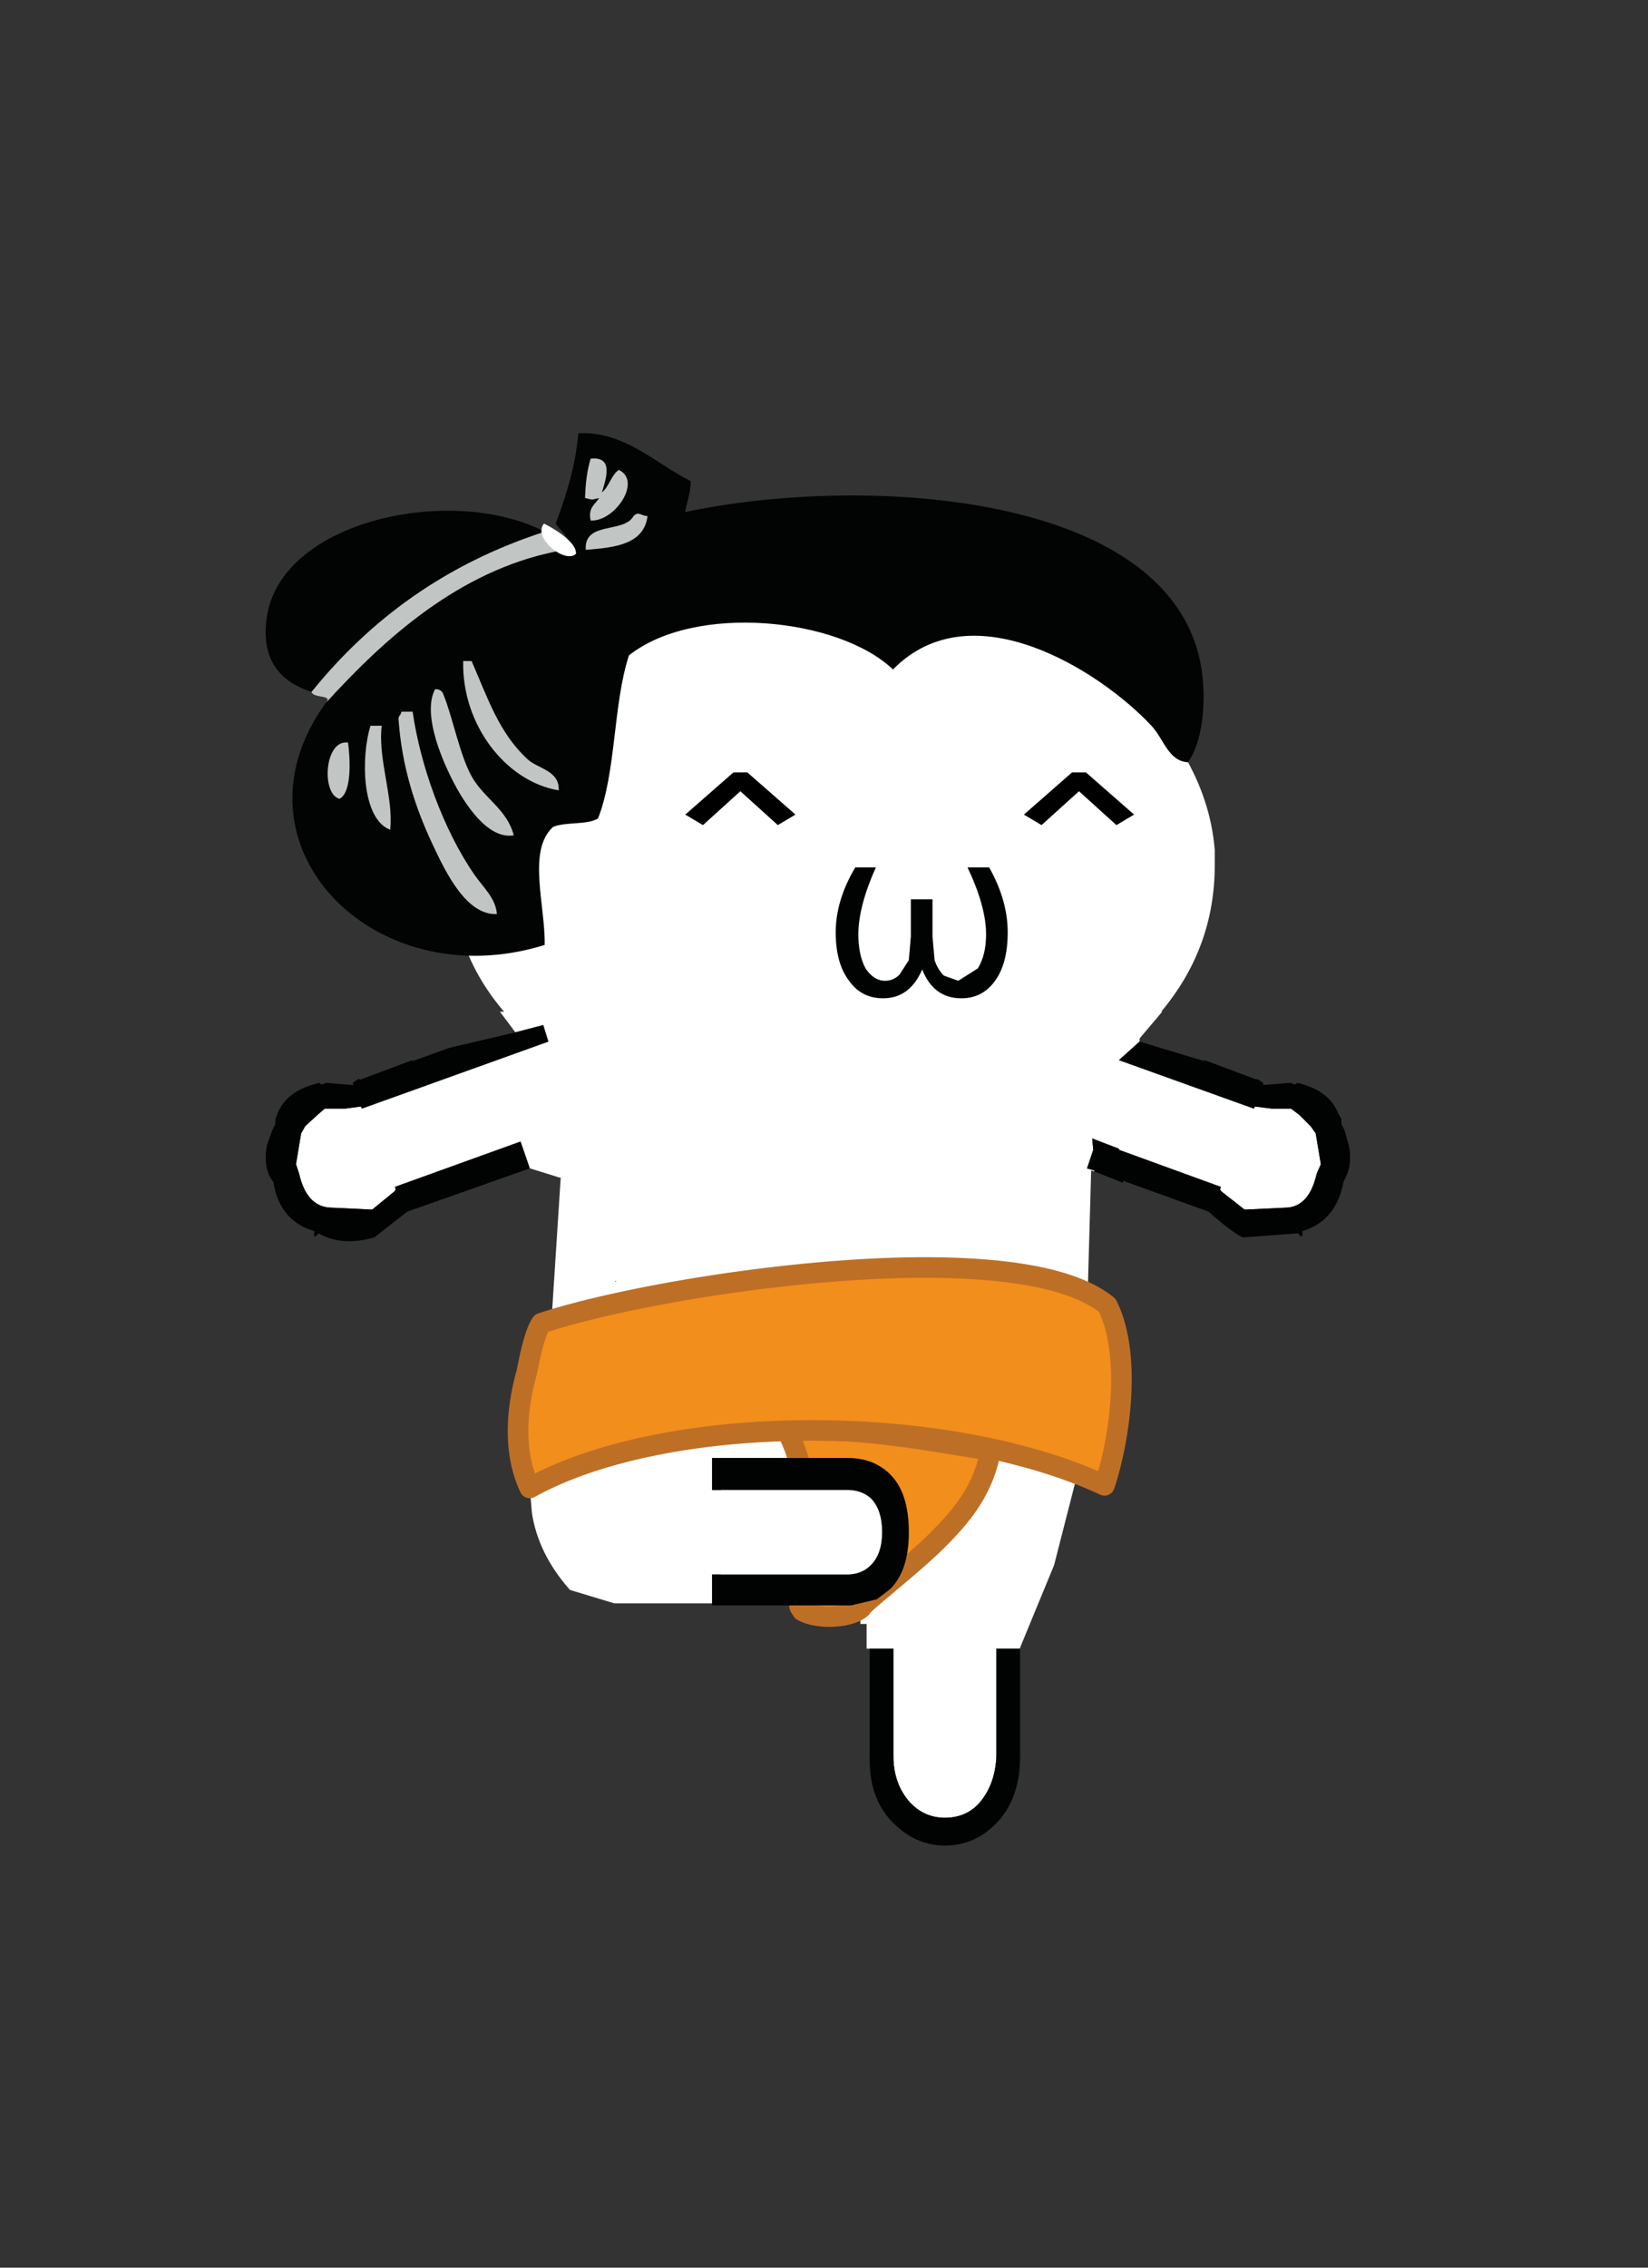 <svg xmlns="http://www.w3.org/2000/svg" width="160" height="220"><rect width="100%" height="100%" fill="#333333" stroke="none"/><path d="M50.036 100.151l-1.5-2h.4c-3.533-4.135-5.199-8.867-5-14.201v-1.5c.334-6.533 3.9-12.566 10.701-18.1 7.332-6.732 16.1-10.434 26.299-11.1 10.133.666 18.834 4.367 26.1 11.1 6.734 5.533 10.367 11.566 10.9 18.1v1.5c0 5.334-1.732 10.066-5.199 14.201h.199-.1l-2.199 2.6v.301l-2 1.799 13.1 4.701.1-.201 1.6.201h1.901l.801.6 1.1 1.1.5.699.5 3-.4.9c-.467 2.066-1.4 3.166-2.801 3.301l-4.199.199-2.301-1.799v-.102h-.1l.1-.299-9.898-3.6v-.102l-2.602-1 .102 1.102-.602 1.799.701.201v.1l-.301-.1-.5 17.699h-.1l-.1 3h.1v.199l-.1.801h-.1l-.701 8.401-2.1 8.199-3.301 8v.1h-2.299v10.4c-.066 1.801-.6 3.301-1.6 4.5-.867 1-2 1.5-3.4 1.5-1.334 0-2.467-.5-3.4-1.5-1.066-1.199-1.6-2.699-1.6-4.5v-10.4h-2.6v-2.4h-.602v-.299l-.898-1.5 2.5-.6 1.299-1c1.201-1.201 1.801-3.033 1.801-5.5 0-2.533-.6-4.4-1.801-5.602-1.066-1.066-2.434-1.6-4.1-1.6H69.138v3.1h13.1c.934 0 1.699.268 2.299.801.734.734 1.102 1.834 1.102 3.301 0 1.4-.367 2.467-1.102 3.199-.6.6-1.365.9-2.299.9h-13.1v2.799h-9.5l-4.301-1.299c-2.066-2.334-3.301-4.834-3.699-7.5l-.201-2.4v-1.1l.1-.801 1.102-3.7h.199v-1.1l.301-.301v-2.7l.299-4.801v-.1l1-15.5h-.1l-2.9-.9-.9-2.6-12.199 4.4.1.299h-.1v.102l-2.199 1.799-4.201-.199c-1.467-.135-2.434-1.234-2.9-3.301l-.299-.9.5-3 .4-.699 1.199-1.1.699-.6h2l1.5-.201.102.201 18.1-6.5-.5-1.602-2.704.705m9.701 24.199h.1l-.1-.1v.1m-7.4 12.901l.1.199-.1-.199" fill="#fff"/><path d="M106.237 113.551l-.701-.201.602-1.799-.102-1.102 2.602 1v.102l9.898 3.6-.1.299h.1v.102l2.301 1.799 4.199-.199c1.4-.135 2.334-1.234 2.801-3.301l.4-.9-.5-3-.5-.699-1.1-1.1-.801-.6h-1.901l-1.6-.201-.1.201-13.1-4.701 2-1.799 6.299 1.898v-.1l5.1 1.9v-.1l.602.4v.199h.199l2.5-.199c.268.199.467.199.6 0 2.066.465 3.4 1.465 4 3l.301.5v.5l.299.6.4 1.4c.268 1.199.168 2.266-.299 3.199l-.201.4c-.467 2.533-1.799 4.133-4 4.799.066.602-.066.668-.4.201l-5.398.4c-.867-.467-1.967-1.301-3.301-2.5l-8.301-3v.199l-2.799-1.1v-.097m-19.499 46.4v10.4c0 1.801.533 3.301 1.6 4.5.934 1 2.066 1.5 3.4 1.5 1.4 0 2.533-.5 3.4-1.5 1-1.199 1.533-2.699 1.6-4.5v-10.4h2.299v10.4c0 2.6-.666 4.666-2 6.199-1.467 1.668-3.232 2.5-5.299 2.5-2 0-3.768-.832-5.301-2.5-1.4-1.533-2.066-3.6-2-6.199v-10.4h2.301M52.737 99.45l.5 1.602-18.1 6.5-.102-.201-1.5.201h-2l-.699.6-1.199 1.1-.4.699-.5 3 .299.9c.467 2.066 1.434 3.166 2.9 3.301l4.201.199 2.199-1.799v-.102h.1l-.1-.299 12.199-4.4.9 2.6-11.9 4.201-3.199 2.5c-2.133.6-3.934.465-5.4-.4-.4.467-.533.4-.4-.201-2.266-.666-3.6-2.266-4-4.799l-.299-.4c-.467-.934-.566-2-.301-3.199l.5-1.4.301-.6v-.5l.199-.5c.6-1.535 1.967-2.535 4.1-3 .068.199.268.199.602 0l2.398.199h.301l-.1-.199.6-.4.1.1 5.1-1.9v.1l3.602-1.299 6.398-1.5 2.7-.704m38-6.299c.199.6.5 1.1.9 1.5l1.398.5 1.9-1.201c.533-.865.801-1.967.801-3.299 0-1.801-.6-3.967-1.801-6.5h2.1c1.201 2.133 1.801 4.232 1.801 6.299s-.434 3.668-1.301 4.801c-.799 1.066-1.865 1.6-3.199 1.6-1.801 0-3.066-.934-3.801-2.799-.799 1.865-2.066 2.799-3.799 2.799-1.4 0-2.5-.566-3.301-1.699-.867-1.135-1.299-2.701-1.299-4.701 0-2.066.633-4.166 1.898-6.299h2c-1.133 2.533-1.699 4.699-1.699 6.5 0 1.332.232 2.434.699 3.299.533.801 1.168 1.201 1.9 1.201.533 0 1-.201 1.4-.6l.9-1.4.199-2.301v-3.6h2.1v3.6l.204 2.3" fill="#010202"/><path d="M71.213 74.93h1.337l4.68 4.099-1.715 1.018-3.634-3.285-3.634 3.285-1.715-1.018 4.681-4.099zm32.875 0h1.337l4.68 4.099-1.715 1.018-3.634-3.285-3.634 3.285-1.715-1.018 4.681-4.099z"/><path d="M83.618 155.997c-1.174 1.008-4.27 1.109-5.727.273-.052-.221-.273-.272-.272-.545 2.029-4.771.746-13.521-1.248-16.913 6.711-.43 13.724.936 19.793 1.913-.683 3.897-2.899 6.444-5.182 8.727-2.387 2.387-7.606 6.424-7.364 6.545z" fill-rule="evenodd" clip-rule="evenodd" fill="#f28e1b"/><path d="M80.525 157.832c-.718 0-2.078-.09-3.132-.695a1.004 1.004 0 01-.422-.475 1.423 1.423 0 01-.353-.941.98.98 0 01.08-.388c1.905-4.481.643-12.896-1.19-16.014a1 1 0 01.799-1.505 42.622 42.622 0 012.692-.083c5.177 0 10.477.877 15.152 1.651l2.171.356a1.001 1.001 0 01.826 1.159c-.745 4.252-3.209 7.01-5.46 9.262-1.271 1.272-3.293 2.972-4.917 4.337-.914.768-1.938 1.629-2.262 1.952a1.01 1.01 0 01-.241.308c-1.13.971-2.994 1.076-3.743 1.076zm-1.77-2.265c.468.168 1.098.264 1.771.264 1.061 0 1.875-.229 2.291-.485.312-.4 1.042-1.014 2.669-2.381 1.595-1.341 3.579-3.01 4.79-4.221 1.931-1.932 3.865-4.075 4.688-7.204l-1.137-.187c-4.6-.761-9.813-1.624-14.826-1.624-.361 0-.72.005-1.073.014 1.606 3.981 2.512 11.155.827 15.824z" fill="#be6f26"/><path d="M52.571 128.368c11.917-3.917 46.143-8.976 54.932-1.721 2.357 4.682 1.295 12.775-.271 17.454-15.174-7.092-42.383-7.188-55.795.25-1.468-3.071-1.424-6.967-.387-10.887.092 0 .621-3.823 1.521-5.096z" fill-rule="evenodd" clip-rule="evenodd" fill="#f28e1b"/><path d="M51.437 145.351a.999.999 0 01-.903-.568c-1.479-3.095-1.636-7.097-.451-11.574a.897.897 0 01.05-.143c.026-.11.063-.296.109-.531.356-1.765.797-3.733 1.513-4.745.124-.175.301-.306.504-.373 7.973-2.62 24.587-5.448 37.526-5.448 9.039 0 15.215 1.314 18.354 3.906.106.088.194.197.257.321 2.593 5.149 1.291 13.718-.217 18.221a1.002 1.002 0 01-1.372.589c-7.11-3.323-17.306-5.229-27.969-5.229-10.863 0-20.674 1.986-26.917 5.449a1 1 0 01-.484.125zm.575-11.632l.005.001c-.938 3.543-.96 6.708-.075 9.233 6.543-3.298 16.256-5.177 26.897-5.177 10.439 0 20.476 1.796 27.773 4.949 1.418-4.916 1.895-11.605.09-15.439-2.801-2.171-8.64-3.317-16.917-3.317-12.553 0-28.594 2.695-36.55 5.234-.466.92-.856 2.854-1.032 3.728-.058.29-.113.559-.191.788z" fill="#be6f26"/><path d="M53.969 53.498c.222.052.272.273.546.272 2.091-.724-.636-2.742-.546-3 .971-2.666 1.882-5.391 2.183-8.727 4.408-.282 7.548 2.972 10.909 4.636-.016 1.167-.367 1.998-.546 3 17.608-3.737 47.831-1.902 50.181 15.545.391 2.905.083 6.733-1.364 8.727-1.898-.107-2.333-2.247-3.545-3.545-4.923-5.27-17.408-13.29-25.091-5.455-5.251-5.037-19.248-6.447-25.635-1.364-1.546 4.727-1.23 11.314-3 15.818-1.074.654-3.148.306-4.363.818-2.537 2.296-.739 7.63-.818 11.454-16.66 5.176-31.152-9.768-21.272-23.454 5.805-6.375 12.988-12.824 22.361-14.725z" fill-rule="evenodd" clip-rule="evenodd" fill="#020303"/><path d="M56.969 44.498c-.347 1.107-.504 2.405-.545 3.818.84.191.524.191 1.363 0-.369.63-1.096.903-.818 2.182 2.361.13 5.014-3.857 2.728-4.909-.75.522-.926 1.62-1.636 2.182.367-1.244 1.203-3.525-1.092-3.273z" fill-rule="evenodd" clip-rule="evenodd" fill="#020303"/><path d="M60.515 49.68c-.926 1.711-4.815.457-4.636 3.273 2.868-.222 5.65-.531 6-3.273-.68-.03-.845-.511-1.364 0zM44.97 64.134c-.142 6.164 4.12 11.678 9.272 12.545.104-1.923-2.002-2.091-3-3-2.745-2.503-3.849-5.841-5.454-9.545h-.818zm.818 11.181c-1.169-2.113-1.842-5.746-2.728-7.909-.111-.343-.352-.558-.818-.545-1.166 2.207.364 6.199 1.637 8.727 1.227 2.437 3.486 5.876 6 5.454-.639-2.528-2.92-3.608-4.091-5.727zm-6.818-6.272c-.015.349-.35.377-.272.818.331 4.545 1.592 8.404 3.272 12 1.335 2.854 3.322 6.949 6.272 6.818-.111-1.539-1.343-2.606-2.182-3.818-3.029-4.375-5.256-10.615-6-15.818h-1.09zm-3 1.364c-.938 3.005-.866 9.052 1.909 10.09.356-3.054-1.212-6.865-.818-10.09H35.97zm-2.999 7.09c1.271-.687.992-4.211.817-5.454-2.311-.333-2.612 5.034-.817 5.454zm-2.729-10.363c-2.776-.932-4.912-2.82-4.363-7.091 1.238-9.625 18.136-13.094 27-8.454-9.623 3.105-16.949 8.506-22.637 15.545z" fill-rule="evenodd" clip-rule="evenodd" fill="#020303"/><path d="M52.879 51.589c.933-.024.158 1.66 1.09 1.636v.273c-9.373 1.901-16.556 8.35-22.362 14.727.829-.862-1.161-.442-1.364-1.091 5.687-7.039 13.013-12.44 22.636-15.545zm5.559-3.818c.71-.563.886-1.66 1.636-2.182 2.286 1.052-.366 5.04-2.728 4.909-.277-1.278.449-1.551.818-2.182-.839.191-.523.191-1.363 0 .041-1.414.198-2.711.545-3.818 2.296-.252 1.46 2.029 1.092 3.273zM40.061 69.043c.744 5.203 2.971 11.442 6 15.818.839 1.211 2.07 2.279 2.182 3.818-2.95.131-4.938-3.963-6.272-6.818-1.681-3.596-2.941-7.455-3.272-12-.077-.44.258-.469.272-.818h1.09zm-3 1.364c-.394 3.226 1.175 7.036.818 10.09-2.775-1.039-2.848-7.085-1.909-10.09h1.091zm-3.273 1.636c.175 1.243.454 4.768-.817 5.454-1.795-.42-1.494-5.787.817-5.454zm16.091 8.999c-2.514.422-4.773-3.018-6-5.454-1.272-2.528-2.803-6.521-1.637-8.727.467-.012.707.203.818.545.886 2.163 1.559 5.795 2.728 7.909 1.171 2.119 3.452 3.199 4.091 5.727zm12.988-30.973c-.35 2.742-3.132 3.051-6 3.273-.18-2.816 3.71-1.562 4.636-3.273.519-.511.685-.03 1.364 0zM45.788 64.134c1.605 3.705 2.709 7.042 5.454 9.545.998.909 3.104 1.077 3 3-5.152-.867-9.414-6.381-9.272-12.545h.818z" fill-rule="evenodd" clip-rule="evenodd" fill="#c1c6c4"/><path d="M52.815 50.793c.856.426 3.195 1.781 3.105 2.935-1.003 1.02-4.267-1.53-3.105-2.935z" fill-rule="evenodd" clip-rule="evenodd" fill="#fff"/><path d="M70 143l15 .625s3.741 7.806-.568 10.5c-5.307.25-14.432.5-14.432.5V143z" fill="#fff"/><path d="M69.138 152.751h13.1c.934 0 1.699-.301 2.299-.9.734-.732 1.102-1.799 1.102-3.199 0-1.467-.367-2.566-1.102-3.301-.6-.533-1.365-.801-2.299-.801h-13.1v-3.1h13.199c1.666 0 3.033.533 4.1 1.6 1.201 1.201 1.801 3.068 1.801 5.602 0 2.467-.6 4.299-1.801 5.5l-1.299 1-2.5.6h-13.5v-3.001" fill="#010202"/></svg>